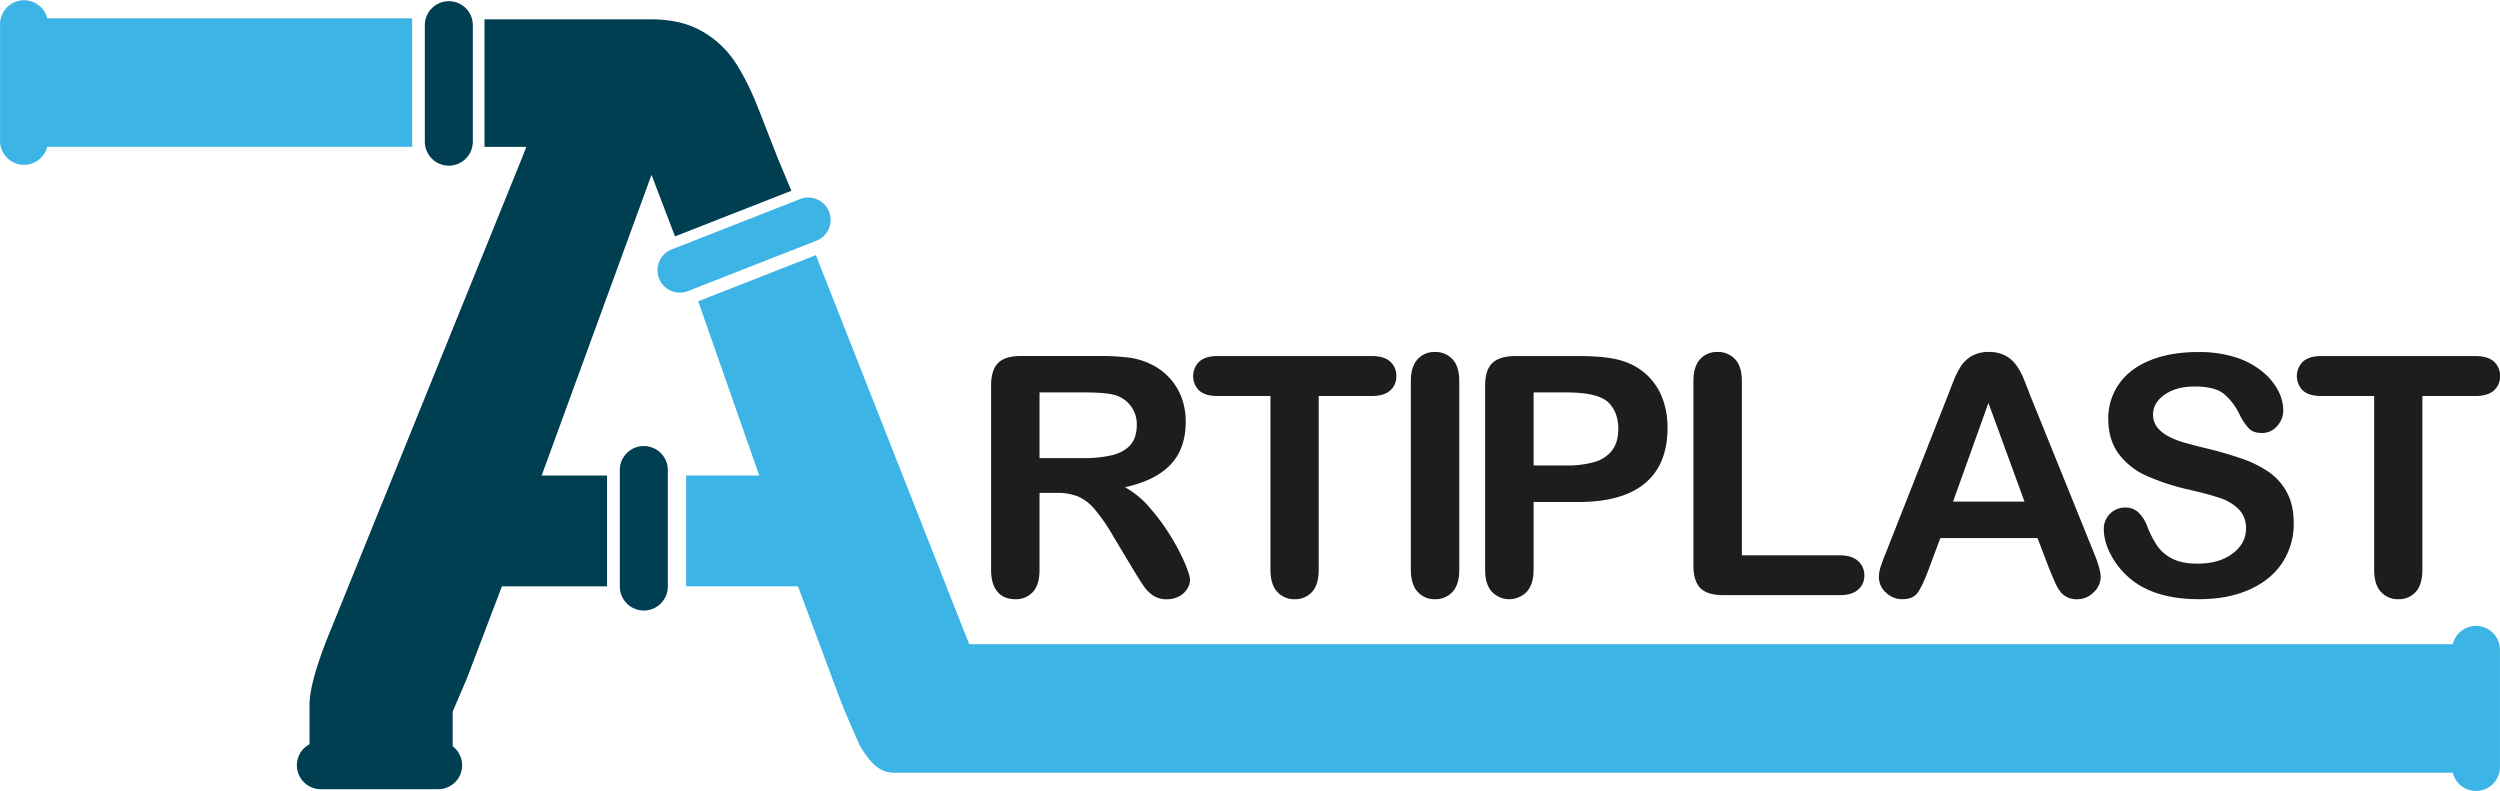 <svg id="Capa_1" data-name="Capa 1" xmlns="http://www.w3.org/2000/svg" viewBox="0 0 1430.09 452.51"><defs><style>.cls-1{fill:#1d1d1b;}.cls-2{fill:#3cb4e5;}.cls-3{fill:#003e52;}</style></defs><title>2</title><path class="cls-1" d="M628.07,308.06h-9.7V352q0,8.68-3.83,12.78a13,13,0,0,1-10,4.11q-6.63,0-10.26-4.29T590.66,352V246.77q0-9,4-13t13-4H652.7a136.52,136.52,0,0,1,15.95.8,40.43,40.43,0,0,1,11.94,3.21A34.72,34.72,0,0,1,692,241.55a33.94,33.94,0,0,1,7.51,11.7A39.06,39.06,0,0,1,702,267.39q0,15.28-8.62,24.44t-26.17,13a50.71,50.71,0,0,1,14.08,11.57,117,117,0,0,1,12,16.28,120.61,120.61,0,0,1,8.21,15.58q2.94,6.94,2.94,9.56a9.77,9.77,0,0,1-1.73,5.36,12.15,12.15,0,0,1-4.71,4.2,14.92,14.92,0,0,1-6.9,1.54,13.46,13.46,0,0,1-7.84-2.19,21.21,21.21,0,0,1-5.46-5.55q-2.28-3.36-6.2-9.89l-11.1-18.47a101.94,101.94,0,0,0-10.68-15.49,26.35,26.35,0,0,0-9.56-7.27A32.82,32.82,0,0,0,628.07,308.06Zm15.86-57.46H618.37v37.59h24.81A69.54,69.54,0,0,0,660,286.46q6.81-1.72,10.4-5.88T674,269.16a17.26,17.26,0,0,0-10.91-16.51Q658.19,250.6,643.93,250.6Z" transform="translate(-23.72 -26.12)"/><path class="cls-1" d="M808.29,252.65H778.07V352q0,8.6-3.83,12.74a12.85,12.85,0,0,1-9.89,4.15,13,13,0,0,1-10-4.2c-2.58-2.8-3.88-7-3.88-12.69V252.65H720.23q-7.1,0-10.54-3.13a11.61,11.61,0,0,1,.14-16.65q3.58-3.08,10.4-3.08h88.06q7.19,0,10.68,3.17a10.68,10.68,0,0,1,3.5,8.31,10.46,10.46,0,0,1-3.54,8.25Q815.38,252.66,808.29,252.65Z" transform="translate(-23.72 -26.12)"/><path class="cls-1" d="M830.77,352V244.25q0-8.4,3.83-12.59a12.73,12.73,0,0,1,9.88-4.2,13.24,13.24,0,0,1,10.13,4.15q3.87,4.15,3.87,12.64V352c0,5.67-1.29,9.89-3.87,12.69a13.14,13.14,0,0,1-10.13,4.2,12.74,12.74,0,0,1-9.84-4.25Q830.77,360.39,830.77,352Z" transform="translate(-23.72 -26.12)"/><path class="cls-1" d="M926.39,313.28H901V352q0,8.31-3.91,12.6a13.81,13.81,0,0,1-20,0c-2.55-2.83-3.82-7-3.82-12.45V246.77q0-9.14,4.2-13.06t13.34-3.92h35.54q15.76,0,24.25,2.43A36.06,36.06,0,0,1,965.15,240a35,35,0,0,1,9.28,13.25,46.7,46.7,0,0,1,3.17,17.63q0,20.9-12.87,31.67T926.39,313.28Zm-6.72-62.68H901v41.79h18.66A55.61,55.61,0,0,0,936,290.33a19.06,19.06,0,0,0,10-6.71q3.45-4.67,3.45-12.22,0-9.06-5.32-14.74Q938.23,250.6,919.67,250.6Z" transform="translate(-23.72 -26.12)"/><path class="cls-1" d="M1020.14,244.25v99.54h56.15q6.72,0,10.31,3.26a10.62,10.62,0,0,1,3.59,8.21,10.36,10.36,0,0,1-3.54,8.16q-3.56,3.13-10.36,3.13h-66.88q-9,0-13-4t-4-13V244.25q0-8.4,3.78-12.59a12.73,12.73,0,0,1,9.94-4.2,13.23,13.23,0,0,1,10.12,4.15Q1020.14,235.77,1020.14,244.25Z" transform="translate(-23.72 -26.12)"/><path class="cls-1" d="M1195.79,351.06l-6.53-17.16h-55.6l-6.53,17.54q-3.83,10.24-6.53,13.85t-8.86,3.59a13,13,0,0,1-9.23-3.83,11.67,11.67,0,0,1-4-8.67,19.31,19.31,0,0,1,.93-5.78c.62-2,1.64-4.76,3.08-8.31l35-88.8q1.48-3.83,3.59-9.19a46.06,46.06,0,0,1,4.48-8.91,18.27,18.27,0,0,1,6.25-5.74,19.15,19.15,0,0,1,9.56-2.19,19.38,19.38,0,0,1,9.65,2.19,18.76,18.76,0,0,1,6.26,5.65,39.41,39.41,0,0,1,4,7.41q1.63,4,4.16,10.59l35.72,88.25q4.2,10.06,4.2,14.64a12.12,12.12,0,0,1-4,8.72,13.06,13.06,0,0,1-9.56,4,12.35,12.35,0,0,1-5.6-1.17,11.32,11.32,0,0,1-3.92-3.17,29,29,0,0,1-3.4-6.16Q1197.09,354.24,1195.79,351.06Zm-54.85-38h40.86l-20.62-56.44Z" transform="translate(-23.72 -26.12)"/><path class="cls-1" d="M1335.81,325.5a40.22,40.22,0,0,1-6.39,22.3q-6.39,9.88-18.71,15.48t-29.19,5.6q-20.25,0-33.4-7.65A44.57,44.57,0,0,1,1233,346.54q-5.82-9.19-5.83-17.87a12.11,12.11,0,0,1,12.41-12.22,10.59,10.59,0,0,1,7.42,2.8,22.11,22.11,0,0,1,5.17,8.3,55.25,55.25,0,0,0,5.65,10.92,22.9,22.9,0,0,0,8.53,7.23q5.51,2.85,14.46,2.84,12.32,0,20-5.74t7.7-14.31a15.15,15.15,0,0,0-4.16-11.06A26.68,26.68,0,0,0,1293.6,311q-6.58-2.24-17.59-4.76a128.6,128.6,0,0,1-24.67-8.07,39.82,39.82,0,0,1-15.76-12.59q-5.83-8-5.84-19.82a34.09,34.09,0,0,1,6.16-20.06q6.16-8.76,17.82-13.48t27.42-4.71a67.7,67.7,0,0,1,21.79,3.13,46.12,46.12,0,0,1,15.25,8.3,34.68,34.68,0,0,1,8.86,10.87,25,25,0,0,1,2.8,11.1,13.12,13.12,0,0,1-3.5,8.9,11.14,11.14,0,0,1-8.72,4c-3.17,0-5.58-.8-7.23-2.38a32.08,32.08,0,0,1-5.37-7.79,35.24,35.24,0,0,0-9-12.08q-5.23-4.33-16.79-4.34-10.72,0-17.31,4.71t-6.57,11.34a11.45,11.45,0,0,0,2.24,7.09,18.81,18.81,0,0,0,6.15,5.13,42,42,0,0,0,7.93,3.36q4,1.22,13.25,3.54a208.74,208.74,0,0,1,20.94,6,63.65,63.65,0,0,1,15.95,7.93,32.48,32.48,0,0,1,10.26,11.8Q1335.81,315.15,1335.81,325.5Z" transform="translate(-23.72 -26.12)"/><path class="cls-1" d="M1439.63,252.65h-30.22V352q0,8.6-3.83,12.74a12.85,12.85,0,0,1-9.89,4.15,13,13,0,0,1-10-4.2c-2.58-2.8-3.87-7-3.87-12.69V252.65h-30.23q-7.1,0-10.54-3.13a11.61,11.61,0,0,1,.14-16.65q3.58-3.08,10.4-3.08h88.06q7.18,0,10.68,3.17a10.68,10.68,0,0,1,3.5,8.31,10.46,10.46,0,0,1-3.54,8.25Q1446.72,252.66,1439.63,252.65Z" transform="translate(-23.72 -26.12)"/><path class="cls-2" d="M490.74,163.82A12.79,12.79,0,1,0,481.4,140l-73.46,28.8a12.79,12.79,0,0,0,9.34,23.82Z" transform="translate(-23.72 -26.12)"/><path class="cls-2" d="M1440.09,384.15a13.69,13.69,0,0,0-13.3,10.48H578.16q-1.38-3.54-3-7.51L490.43,172.06l-67.32,26.4,34.94,99.67H416.21v63.4h64L500.12,415c6.47,17.32,6.47,17.32,15.71,38.16,5.64,8.94,10.52,15,19.69,15h891.27a13.7,13.7,0,0,0,27-3.24v-67A13.72,13.72,0,0,0,1440.09,384.15Z" transform="translate(-23.72 -26.12)"/><path class="cls-2" d="M259.5,36.61H50.75a13.71,13.71,0,0,0-27,3.23v67a13.71,13.71,0,0,0,27,3.24H259.5Z" transform="translate(-23.72 -26.12)"/><path class="cls-3" d="M392,281.27A13.73,13.73,0,0,0,378.28,295v67a13.73,13.73,0,0,0,27.45,0V295A13.73,13.73,0,0,0,392,281.27Z" transform="translate(-23.72 -26.12)"/><path class="cls-3" d="M280.46,120.88a13.73,13.73,0,0,0,13.73-13.72v-67a13.73,13.73,0,0,0-27.45,0v67A13.72,13.72,0,0,0,280.46,120.88Z" transform="translate(-23.72 -26.12)"/><path class="cls-3" d="M468.57,116.47q-4.54-11.64-10.95-28T444,61.32a55.32,55.32,0,0,0-19-17.48q-11.44-6.48-28.13-6.66h-96v72.94h23.9l-2.22,5.79L213.56,384.84q-12.8,30.71-12.79,44.64v22.35a13.68,13.68,0,0,0,6.51,25.74h67A13.68,13.68,0,0,0,282.67,453V433.79a3.13,3.13,0,0,1,.26-1.24c3-6.95,5.7-13.21,8-18.71l19.9-52.31h60.14v-63.4h-37.4l62.83-172,13.45,35.2,66.55-26.1Z" transform="translate(-23.72 -26.12)"/></svg>
